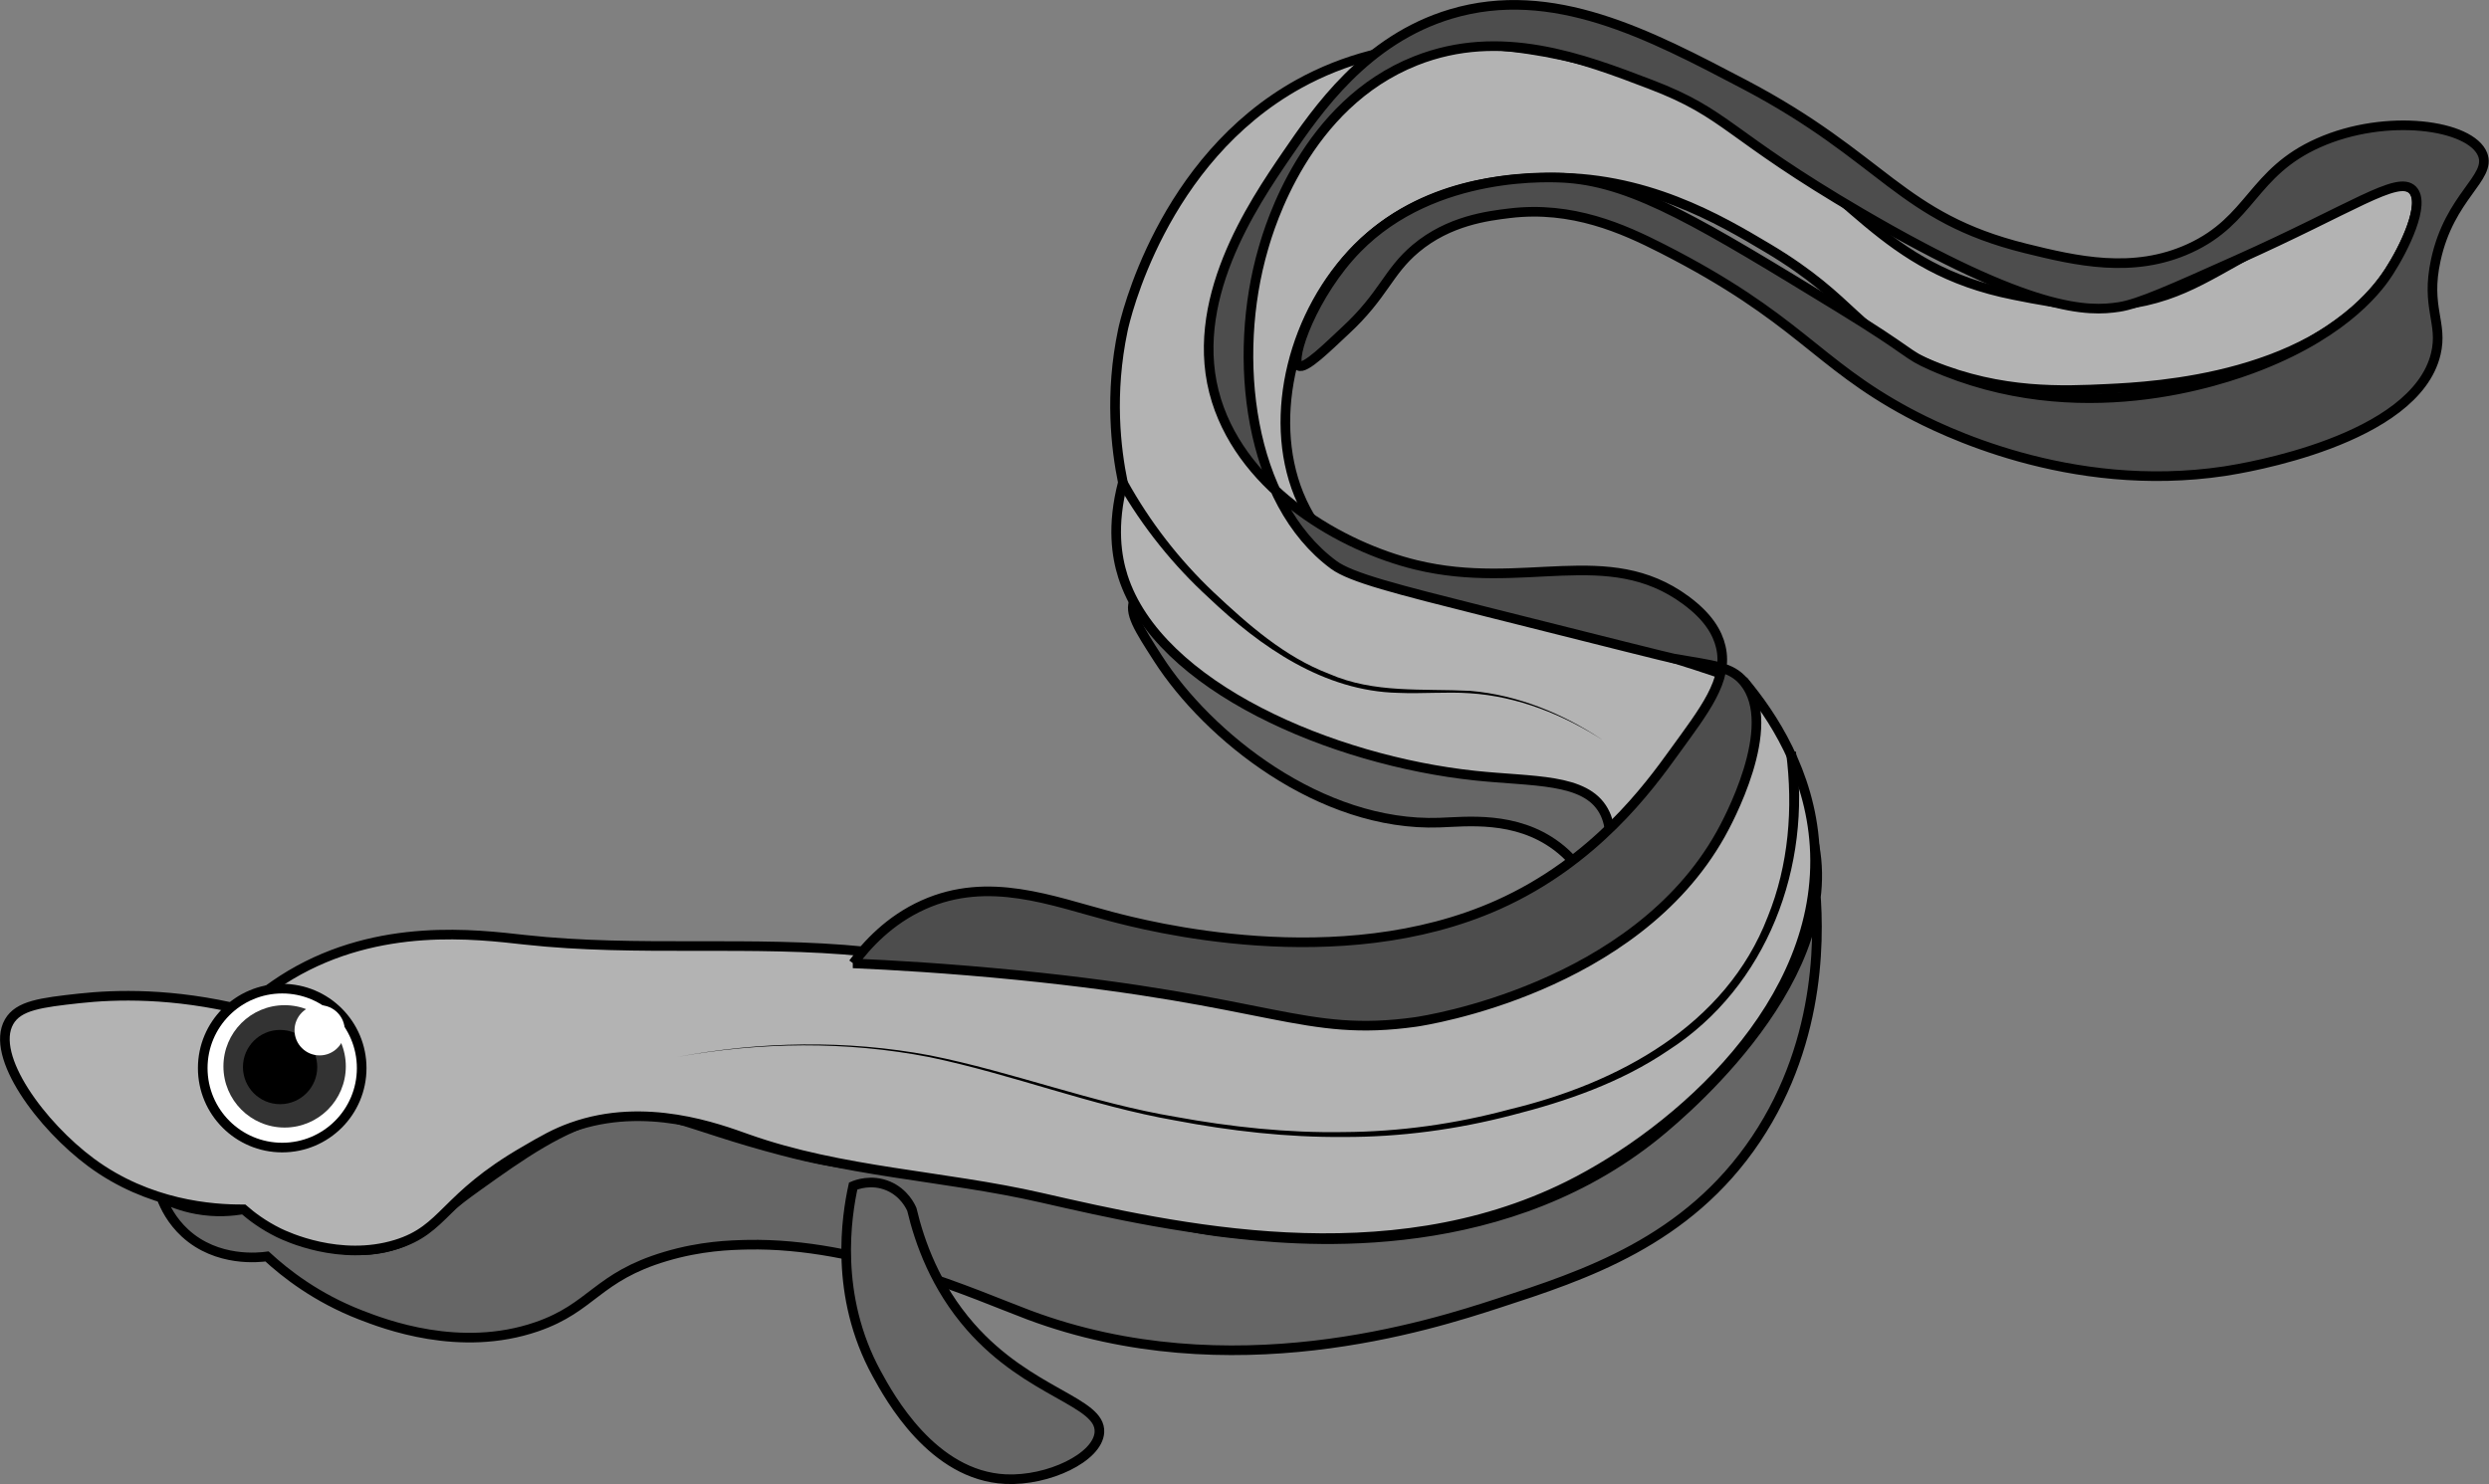 <?xml version="1.0" encoding="UTF-8"?>
<svg id="Layer_2" data-name="Layer 2" xmlns="http://www.w3.org/2000/svg" viewBox="0 0 258.68 154.28">
  <rect x="0" y="0" width="258.68" height="154.28" fill="#808080" stroke="none"/>
  <defs>
    <style>
      .cls-1, .cls-2 {
        fill: #fff;
      }

      .cls-2, .cls-3, .cls-4, .cls-5 {
        stroke: #000;
        stroke-miterlimit: 10;
      }

      .cls-6 {
        fill: #333;
      }

      .cls-3 {
        fill: #b3b3b3;
      }

      .cls-4 {
        fill: #666;
      }

      .cls-5 {
        fill: #4d4d4d;
      }
    </style>
  </defs>
  <g id="Layer_1-2" data-name="Layer 1">
    <g>
      <path class="cls-4" d="M16.78,124.52c.36.96,1.07,2.39,2.44,3.66,3.35,3.09,7.8,2.54,8.53,2.44,1.89,1.74,5.12,4.3,9.75,6.09,2.41.93,10.27,3.98,18.28,1.22,5.81-2,6.24-5.18,13.4-7.31,3.7-1.1,6.7-1.18,8.53-1.22,11.81-.23,23.71,5.24,29.24,7.31,20.91,7.82,41.79,1.04,48.74-1.22,8.95-2.91,19.66-6.39,26.81-17.06,7.08-10.57,6.57-22.11,6.09-26.81-15.96,3.55-21.97,1.54-24.37-1.22-.44-.5-1.11-1.45-2.44-2.44-4.27-3.2-9.43-2.53-12.19-2.44-12.33.43-24.05-8.98-29.24-17.06-2.04-3.17-3.06-4.76-2.44-6.09,3.85-8.21,66.05.26,70.68,25.59,2.69,14.72-15.18,29-17.06,30.46-16.49,12.87-37.47,10.48-43.87,9.75-6.68-.76-6.57-1.79-24.37-4.87-15.24-2.64-14.8-1.8-21.93-3.66-10.49-2.73-12.85-4.92-18.28-3.66-4.68,1.09-8.92,4.11-13.4,7.31-5.24,3.73-5.69,5.13-8.53,6.09-3.19,1.08-8.16,1.14-15.84-3.66-1.12.2-2.84.37-4.87,0-1.54-.28-2.78-.78-3.66-1.22Z"/>
      <path class="cls-3" d="M25.31,105.02c1.05-.98,2.68-2.35,4.87-3.66,9.27-5.51,19.28-4.22,24.37-3.66,11.72,1.29,23.61.04,35.34,1.22,63.32,6.34,71.17.71,74.33-3.66,1.78-2.46,4.32-7.61,2.44-10.97-1.91-3.42-7.3-3.01-13.4-3.66-14.67-1.56-32.88-9.17-36.56-20.72-.64-2.02-1.18-5.23,0-9.75-.72-3.52-1.4-9.19,0-15.84.22-1.06,3.99-17.67,18.28-25.59,19.2-10.64,42.93,2.43,45.09,3.66,12.32,7.01,15.28,15.51,29.24,18.28,4.88.97,10,1.98,15.84,0,4.97-1.68,8.46-4.85,19.5-9.75,2.73-1.21,5.12-2.17,6.09-1.22,1.37,1.35-.71,5.91-2.44,8.53-7.34,11.14-24.53,11.96-29.24,12.19-4.64.22-11.03.53-18.28-2.44-7.92-3.24-7.8-6.67-17.06-12.19-4.92-2.93-12.82-7.63-23.15-7.31-3.61.11-12.6.39-19.5,7.31-6.59,6.62-9.4,17.41-6.09,25.59.51,1.25,1.03,2.13,1.22,2.44,5.48,8.94,16.6,8.06,37.77,14.62,3.23,1,5.8,1.9,7.31,2.44,2.89,3.47,6.82,9.38,7.31,17.06,1.05,16.36-14.24,29.69-25.59,35.34-18.94,9.42-40.9,4.4-54.83,1.22-10.1-2.31-20.7-2.63-30.46-6.09-3.02-1.07-10.62-3.96-18.28-1.22-1.72.61-3,1.35-4.87,2.44-8.49,4.9-8.29,8.18-13.4,9.75-5.84,1.79-11.43-.85-12.19-1.22-1.63-.8-2.85-1.73-3.66-2.44-3.27.02-9.86-.45-15.84-4.87-5.15-3.81-10.55-11.06-8.53-14.62.97-1.71,3.32-2,7.31-2.44,3.77-.41,9.68-.59,17.06,1.22Z"/>
      <path d="M186.65,78.15c1.67,11.91-2.96,24.41-13.27,31.05-4.92,3.34-10.59,5.3-16.27,6.74-5.69,1.48-11.58,2.28-17.46,2.26-5.88.05-11.75-.62-17.52-1.72-8.69-1.52-16.92-4.79-25.54-6.58-8.63-1.68-17.57-1.58-26.21-.02,8.64-1.62,17.59-1.79,26.24-.17,8.62,1.72,16.89,4.95,25.57,6.4,5.75,1.05,11.6,1.68,17.44,1.58,5.85-.03,11.66-.85,17.3-2.37,11.25-2.71,22.44-8.71,26.79-20.01,2.18-5.37,2.65-11.32,1.91-17.05l.99-.13h0Z"/>
      <path d="M117.13,49.94c2.38,4.31,5.43,8.25,9.01,11.64,3.59,3.37,7.36,6.71,12.01,8.48,4.65,2.04,9.7,1.51,14.64,1.76,4.98.42,9.74,2.4,13.86,5.17-4.16-2.7-8.93-4.6-13.88-4.92-2.47-.17-4.95.07-7.46-.04-7.71-.17-14.3-4.76-19.69-9.89-3.7-3.38-6.87-7.35-9.37-11.7l.87-.49h0Z"/>
      <path class="cls-5" d="M88.67,100.15c1.42-1.92,3.76-4.5,7.31-6.09,6.78-3.04,13.34-.4,19.5,1.22,3.47.91,23.61,6.21,40.21-1.22,10.09-4.51,15.73-12.31,18.28-15.84,3.13-4.33,5.69-7.51,4.87-10.97-.34-1.45-1.27-3.12-3.66-4.87-8.1-5.95-16.8-.92-28.03-3.66-7.65-1.86-17.76-7.65-20.72-17.06-3.2-10.21,3.82-20.48,7.31-25.59,3.16-4.62,8.19-11.97,17.06-14.62,10.56-3.15,20.62,2.14,30.46,7.31,14.63,7.69,16.18,13.82,29.24,17.06,5.26,1.3,11.18,2.69,17.06,0,6.44-2.95,6.49-7.9,13.4-10.97,7.06-3.14,15.85-1.89,17.06,1.22.94,2.44-3.43,4.31-4.87,10.97-1.08,4.95.78,6.5,0,9.75-2.16,9.02-20.04,11.9-21.93,12.19-16.19,2.44-29.65-4.35-32.9-6.09-9.66-5.18-11.36-9.81-25.59-17.06-4.03-2.05-9.33-4.45-15.84-3.66-2.3.28-6.3.77-9.75,3.66-2.92,2.45-3.33,4.85-7.31,8.53-1.73,1.6-4.22,4.12-4.87,3.66-.92-.65,1.51-7.51,6.09-12.19,8.03-8.2,20.42-7.43,21.93-7.31,7,.54,14.01,4.83,28.03,13.4,8.06,4.93,6.9,4.83,9.75,6.09,15.19,6.74,30.02,1.61,34.12,0,9.22-3.62,12.54-8.4,13.4-9.75,1.56-2.42,3.88-7.11,2.44-8.53-1.55-1.52-6.2,1.91-18.28,7.31-6.81,3.05-10.21,4.57-12.19,4.87-3.22.5-9.05.63-26.81-9.75-14.1-8.24-13.8-10.3-21.93-13.4-7.02-2.68-15.54-5.94-24.37-2.44-11.49,4.55-15.19,17.27-15.84,19.5-3.31,11.35-1.52,26.37,7.31,32.9,1.82,1.34,6.49,2.52,15.84,4.87,12.72,3.2,19.07,4.8,19.5,4.87,4.2.73,5.99.83,7.31,2.44,3.75,4.58-1.81,14.72-2.44,15.84-8.98,16.03-30.66,19.35-31.68,19.5-11.7,1.63-14.77-2.22-41.43-4.87-7.17-.71-13.1-1.05-17.06-1.22Z"/>
      <path class="cls-4" d="M88.67,123.3c-.67,3.07-2.02,11.35,2.44,19.5,1.34,2.45,5.8,10.61,13.4,10.97,4.43.21,9.59-2.25,9.75-4.87.2-3.22-7.29-4-13.4-10.97-3.64-4.15-5.28-8.77-6.09-12.19-.13-.31-.79-1.73-2.44-2.44-1.78-.76-3.38-.12-3.66,0Z"/>
      <circle class="cls-2" cx="29.33" cy="111.04" r="8.26"/>
      <circle class="cls-6" cx="29.58" cy="110.86" r="6.36"/>
      <circle cx="29.11" cy="110.93" r="3.86"/>
      <circle class="cls-1" cx="33.22" cy="107.11" r="2.61"/>
    </g>
  </g>
</svg>